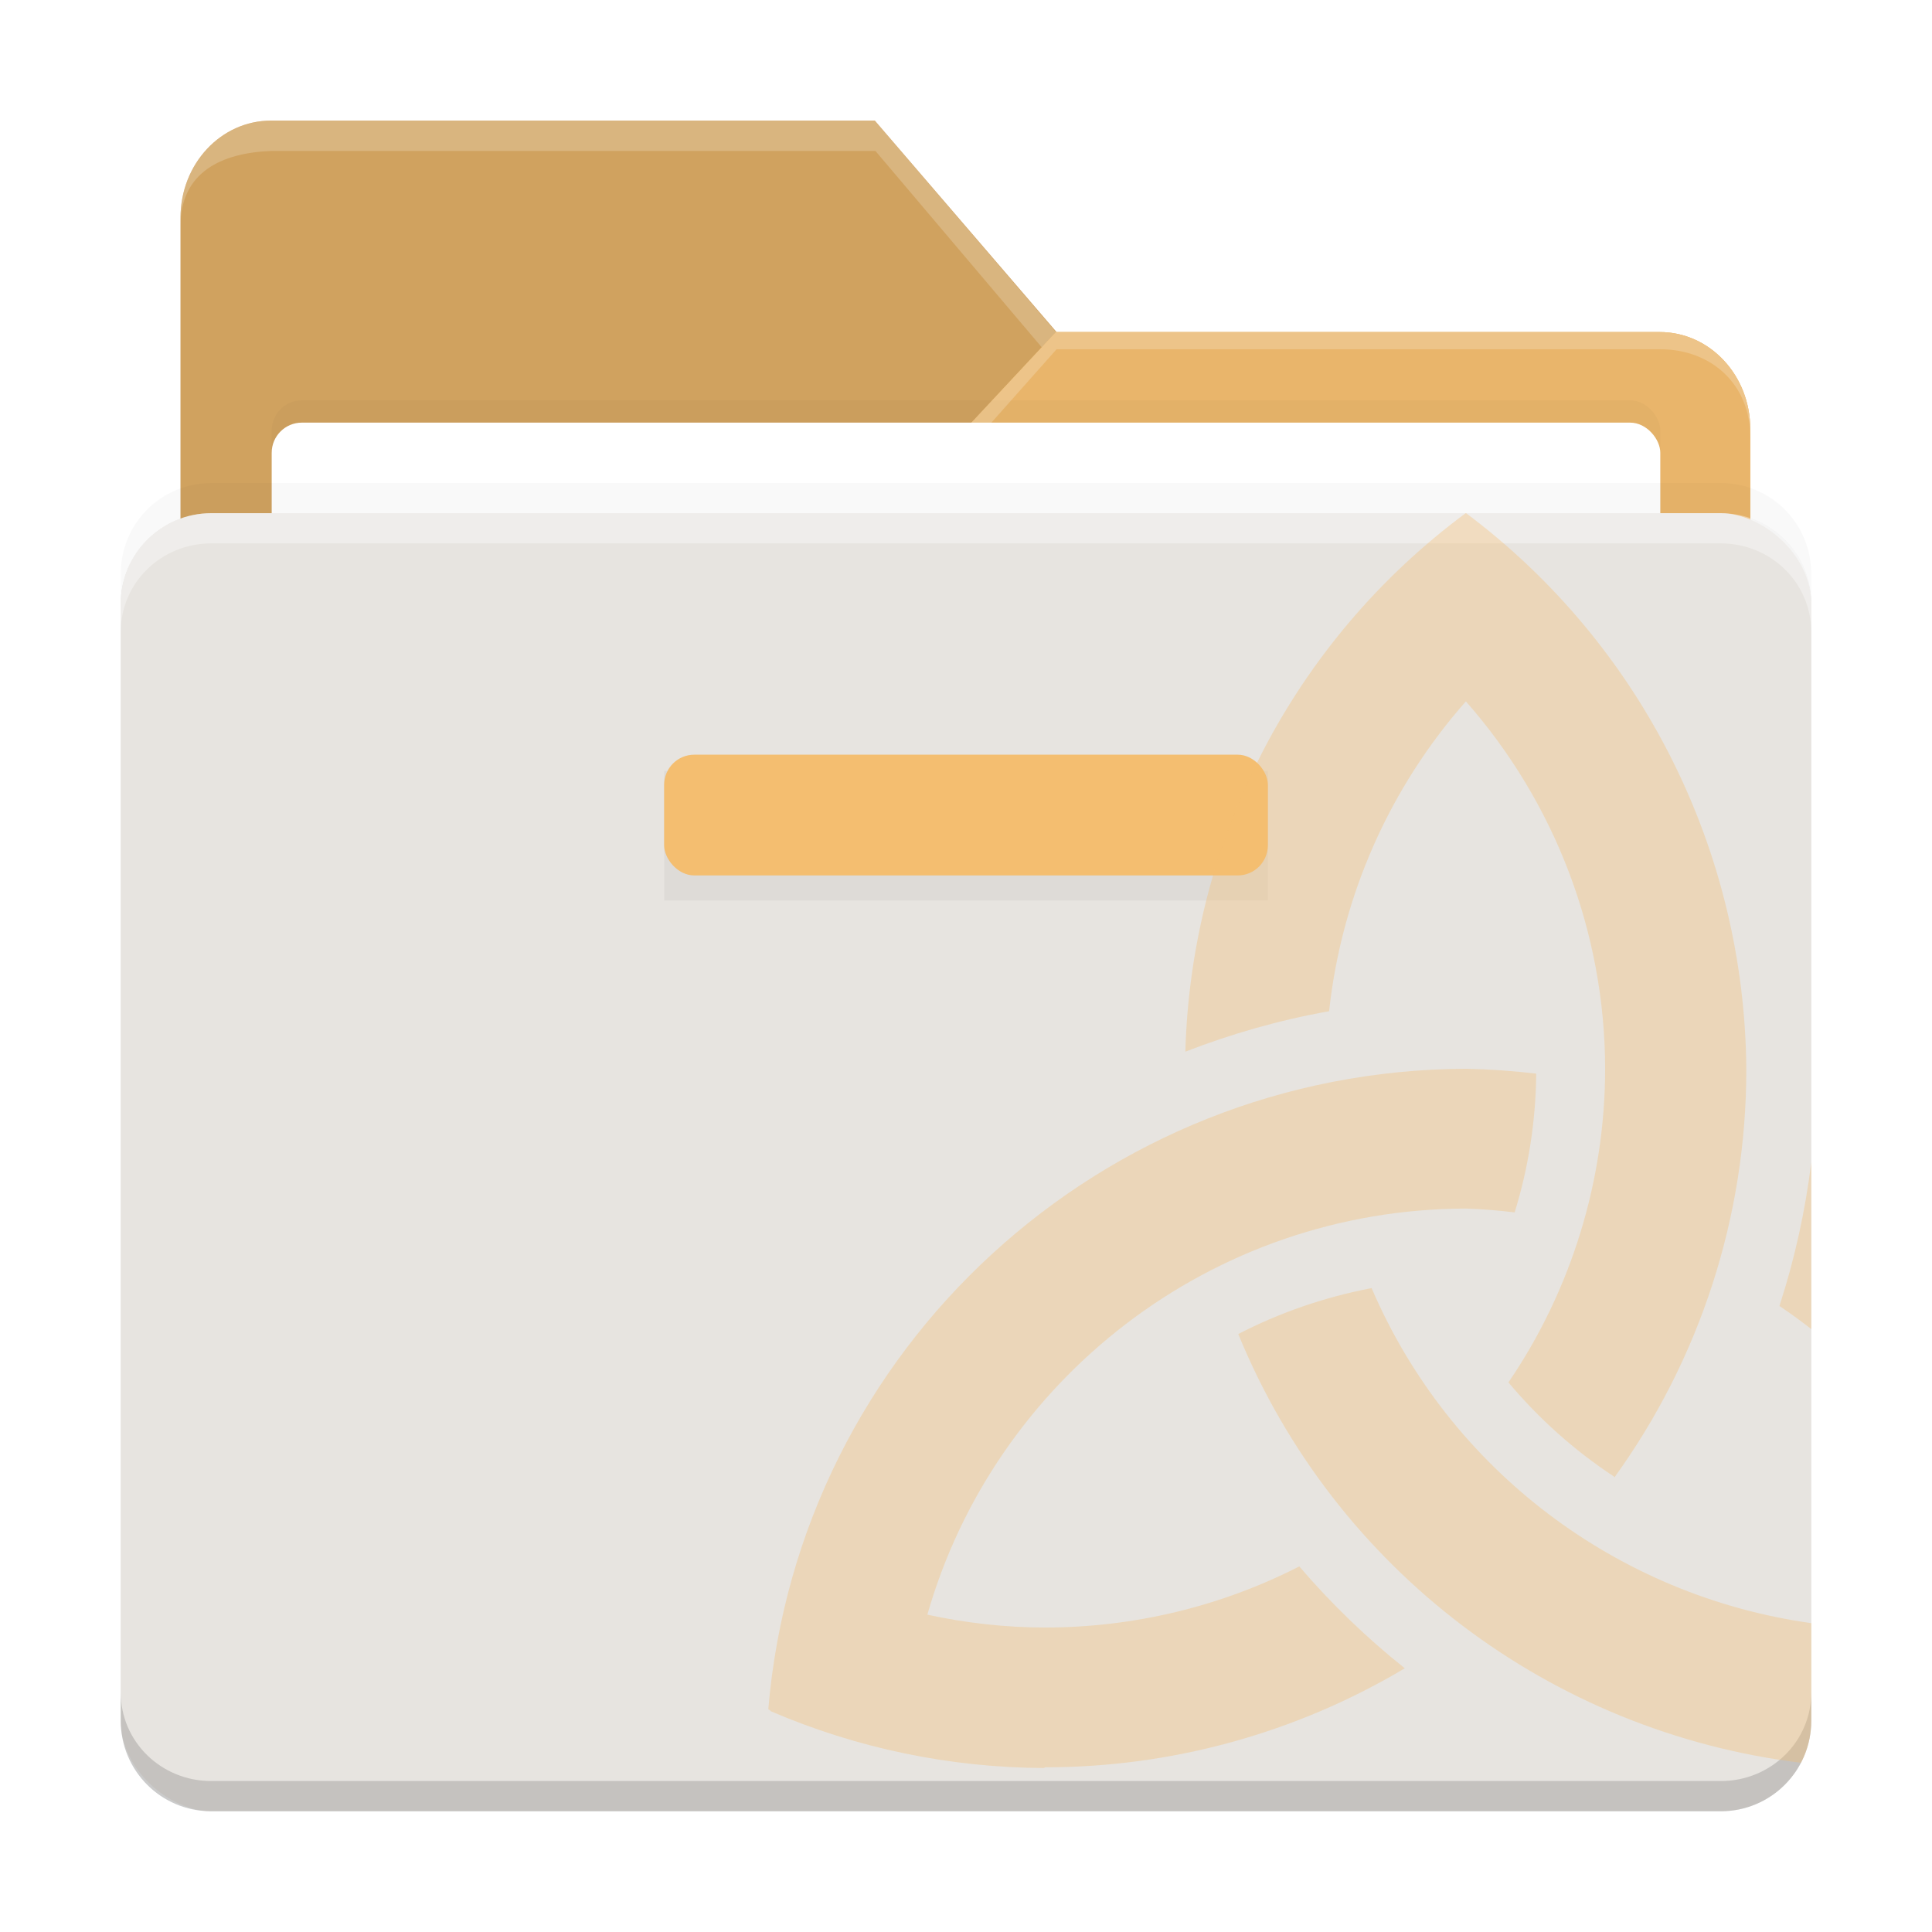 <svg width="64" height="64" version="1.1" xmlns="http://www.w3.org/2000/svg">
 <defs>
  <filter id="b" x="-.027" y="-.052" width="1.055" height="1.105" color-interpolation-filters="sRGB">
   <feGaussianBlur stdDeviation=".525"/>
  </filter>
  <filter id="c-5" x="-.072" y="-.36" width="1.144" height="1.72" color-interpolation-filters="sRGB">
   <feGaussianBlur stdDeviation="4.8"/>
  </filter>
  <filter id="a-7" x="-.036" y="-.036" width="1.072" height="1.072" color-interpolation-filters="sRGB">
   <feGaussianBlur stdDeviation=".84"/>
  </filter>
  <filter id="filter14" x="-.36" y="-.026" width="1.72" height="1.051" color-interpolation-filters="sRGB">
   <feGaussianBlur stdDeviation="0.6"/>
  </filter>
 </defs>
 <path d="m8.98 3.996c-1.662 0-3 1.434-3 3.215v9.977a2.99 2.99 0 0 0-1.98 2.812v37c0 1.662 1.338 3 3 3h50c1.662 0 3-1.338 3-3v-37c0-1.662-1.338-3-3-3h-26.822l4.822-5.43h20c1.662 0 2.98 1.131 2.98 2.912v-0.267c0-1.781-1.337-3.215-3-3.215h-19.98l-6.019-7.004h-20z" enable-background="new" filter="url(#a-7)" opacity=".25"/>
 <path d="m5.98 41.502v-34.292c0-1.781 1.338-3.215 3-3.215h20l6.02 7.005h19.98c1.662 0 3 1.434 3 3.215v27.288c0 1.78-1.338 3.215-3 3.215h-46c-1.662 0-3-1.434-3-3.215z" enable-background="new" fill="#f4be70"/>
 <path d="m8.98 3.996c-1.662 0-3 1.434-3 3.215v13.434c0-1.781 1.338-3.215 3-3.215h20l6-6.43h0.02l-6.02-7.004z" enable-background="new" opacity=".15"/>
 <path d="m8.98 4c-1.662 0-3 1.434-3 3.215v0.268c0-1.781 1.36-2.423 3.02-2.483h20l5.509 6.505 0.471-0.505-6-7z" enable-background="new" fill="#ffffff" opacity=".2"/>
 <path d="m57.98 54.936v-40.721c0-1.781-1.338-3.215-3-3.215h-20l-6 6.43h-20c-1.662 0-3 1.434-3 3.215v34.292c0 1.78 1.338 3.215 3 3.215h46c1.662 0 3-1.434 3-3.215z" enable-background="new" fill="#f4be70"/>
 <rect x="9" y="13.26" width="46" height="24" rx="1" ry="1" enable-background="new" fill-rule="evenodd" filter="url(#b)" opacity=".15" style="paint-order:fill markers stroke"/>
 <path d="m57.98 54.936v-40.721c0-1.781-1.338-3.215-3-3.215h-20l-6 6.43h-20c-1.662 0-3 1.434-3 3.215v34.292c0 1.78 1.338 3.215 3 3.215h46c1.662 0 3-1.434 3-3.215z" enable-background="new" opacity=".05"/>
 <rect x="9" y="14" width="46" height="24" rx="1" ry="1" enable-background="new" fill="#ffffff" fill-rule="evenodd" style="paint-order:fill markers stroke"/>
 <path d="m34.98 11-6 6.43-20 0.153c-1.662 0.013-3 1.28-3 3.062v0.267c0-1.78 1.338-2.568 3-2.568l20 3e-3 6.02-6.777h20c1.661 0 2.98 1.132 2.98 2.913v-0.268c0-1.781-1.338-3.215-3-3.215z" enable-background="new" fill="#ffffff" opacity=".2"/>
 <rect transform="matrix(0,-1,-1,0,0,0)" x="-60" y="-60" width="43" height="56" rx="3" ry="3" enable-background="new" fill="#e6e6e6"/>
 <rect transform="matrix(0,-1,-1,0,0,0)" x="-60" y="-60" width="43" height="56" rx="3" ry="3" enable-background="new" fill="#f4be70" opacity=".05"/>
 <rect transform="matrix(.125 0 0 .134 26.759 28.038)" x="-38.074" y="-18.628" width="160" height="32" rx="0" ry="8" enable-background="new" filter="url(#c-5)" opacity=".2"/>
 <rect x="22" y="25" width="20" height="4" rx="1" ry="1" enable-background="new" fill="#f4be70"/>
 <path d="m7 17c-1.662 0-3 1.338-3 3v0.93c0-1.624 1.338-2.93 3-2.93h50c1.662 0 3 1.306 3 2.93v-0.93c0-1.662-1.338-3-3-3z" enable-background="new" fill="#ffffff" opacity=".35"/>
 <path d="m7 60c-1.662 0-3-1.338-3-3v-0.93c0 1.624 1.338 2.93 3 2.93h50c1.662 0 3-1.306 3-2.93v0.93c0 1.662-1.338 3-3 3z" enable-background="new" opacity=".15"/>
 <path transform="matrix(0,-1,-1,0,0,0)" d="m-16-7c0 1.662-1.338 3-3 3h-1c1.662 0 3-1.338 3-3v-50c0-1.662-1.338-3-3-3h1c1.662 0 3 1.338 3 3v50z" fill="#000000" filter="url(#filter14)" opacity=".15"/>
 <path d="m48.551 17c-5.677 4.207-9.087 10.768-9.285 17.838 1.526-0.592 3.116-1.047 4.762-1.34 0.416-3.837 2.021-7.42 4.531-10.264 2.931 3.329 4.603 7.628 4.613 12.158 0 3.698-1.113 7.333-3.203 10.402 1.003 1.197 2.176 2.247 3.484 3.111l0.029 0.033c2.838-3.929 4.366-8.646 4.367-13.5-0.046-7.255-3.463-14.08-9.283-18.439h-0.016zm0.014 18.404c-12.066 0.046-22.103 9.245-23.115 21.219 0.043 0.018 0.072 0.043 0.082 0.064 2.866 1.23 5.935 1.868 9.06 1.881l0.016-0.023c4.207 0 8.322-1.132 11.928-3.281-1.271-1.012-2.442-2.145-3.496-3.375-2.589 1.327-5.483 2.022-8.414 2.025-1.317-9.23e-4 -2.626-0.148-3.906-0.426 2.219-7.767 9.386-13.436 17.846-13.453 0.541 0.019 1.078 0.062 1.609 0.127 0.458-1.479 0.699-3.029 0.715-4.596-0.772-0.093-1.548-0.146-2.324-0.162zm11.436 3.096c-0.199 1.613-0.551 3.213-1.055 4.762 0.362 0.243 0.714 0.499 1.055 0.766v-5.527zm-14.566 4.17c-1.563 0.3-3.048 0.814-4.416 1.522 3.202 7.818 10.369 13.189 18.641 14.203 0.218-0.416 0.342-0.891 0.342-1.395v-3.231c-6.418-0.899-11.983-5.072-14.566-11.1z" fill="#f4be70" opacity=".35" stroke-width="4.623"/>
</svg>
